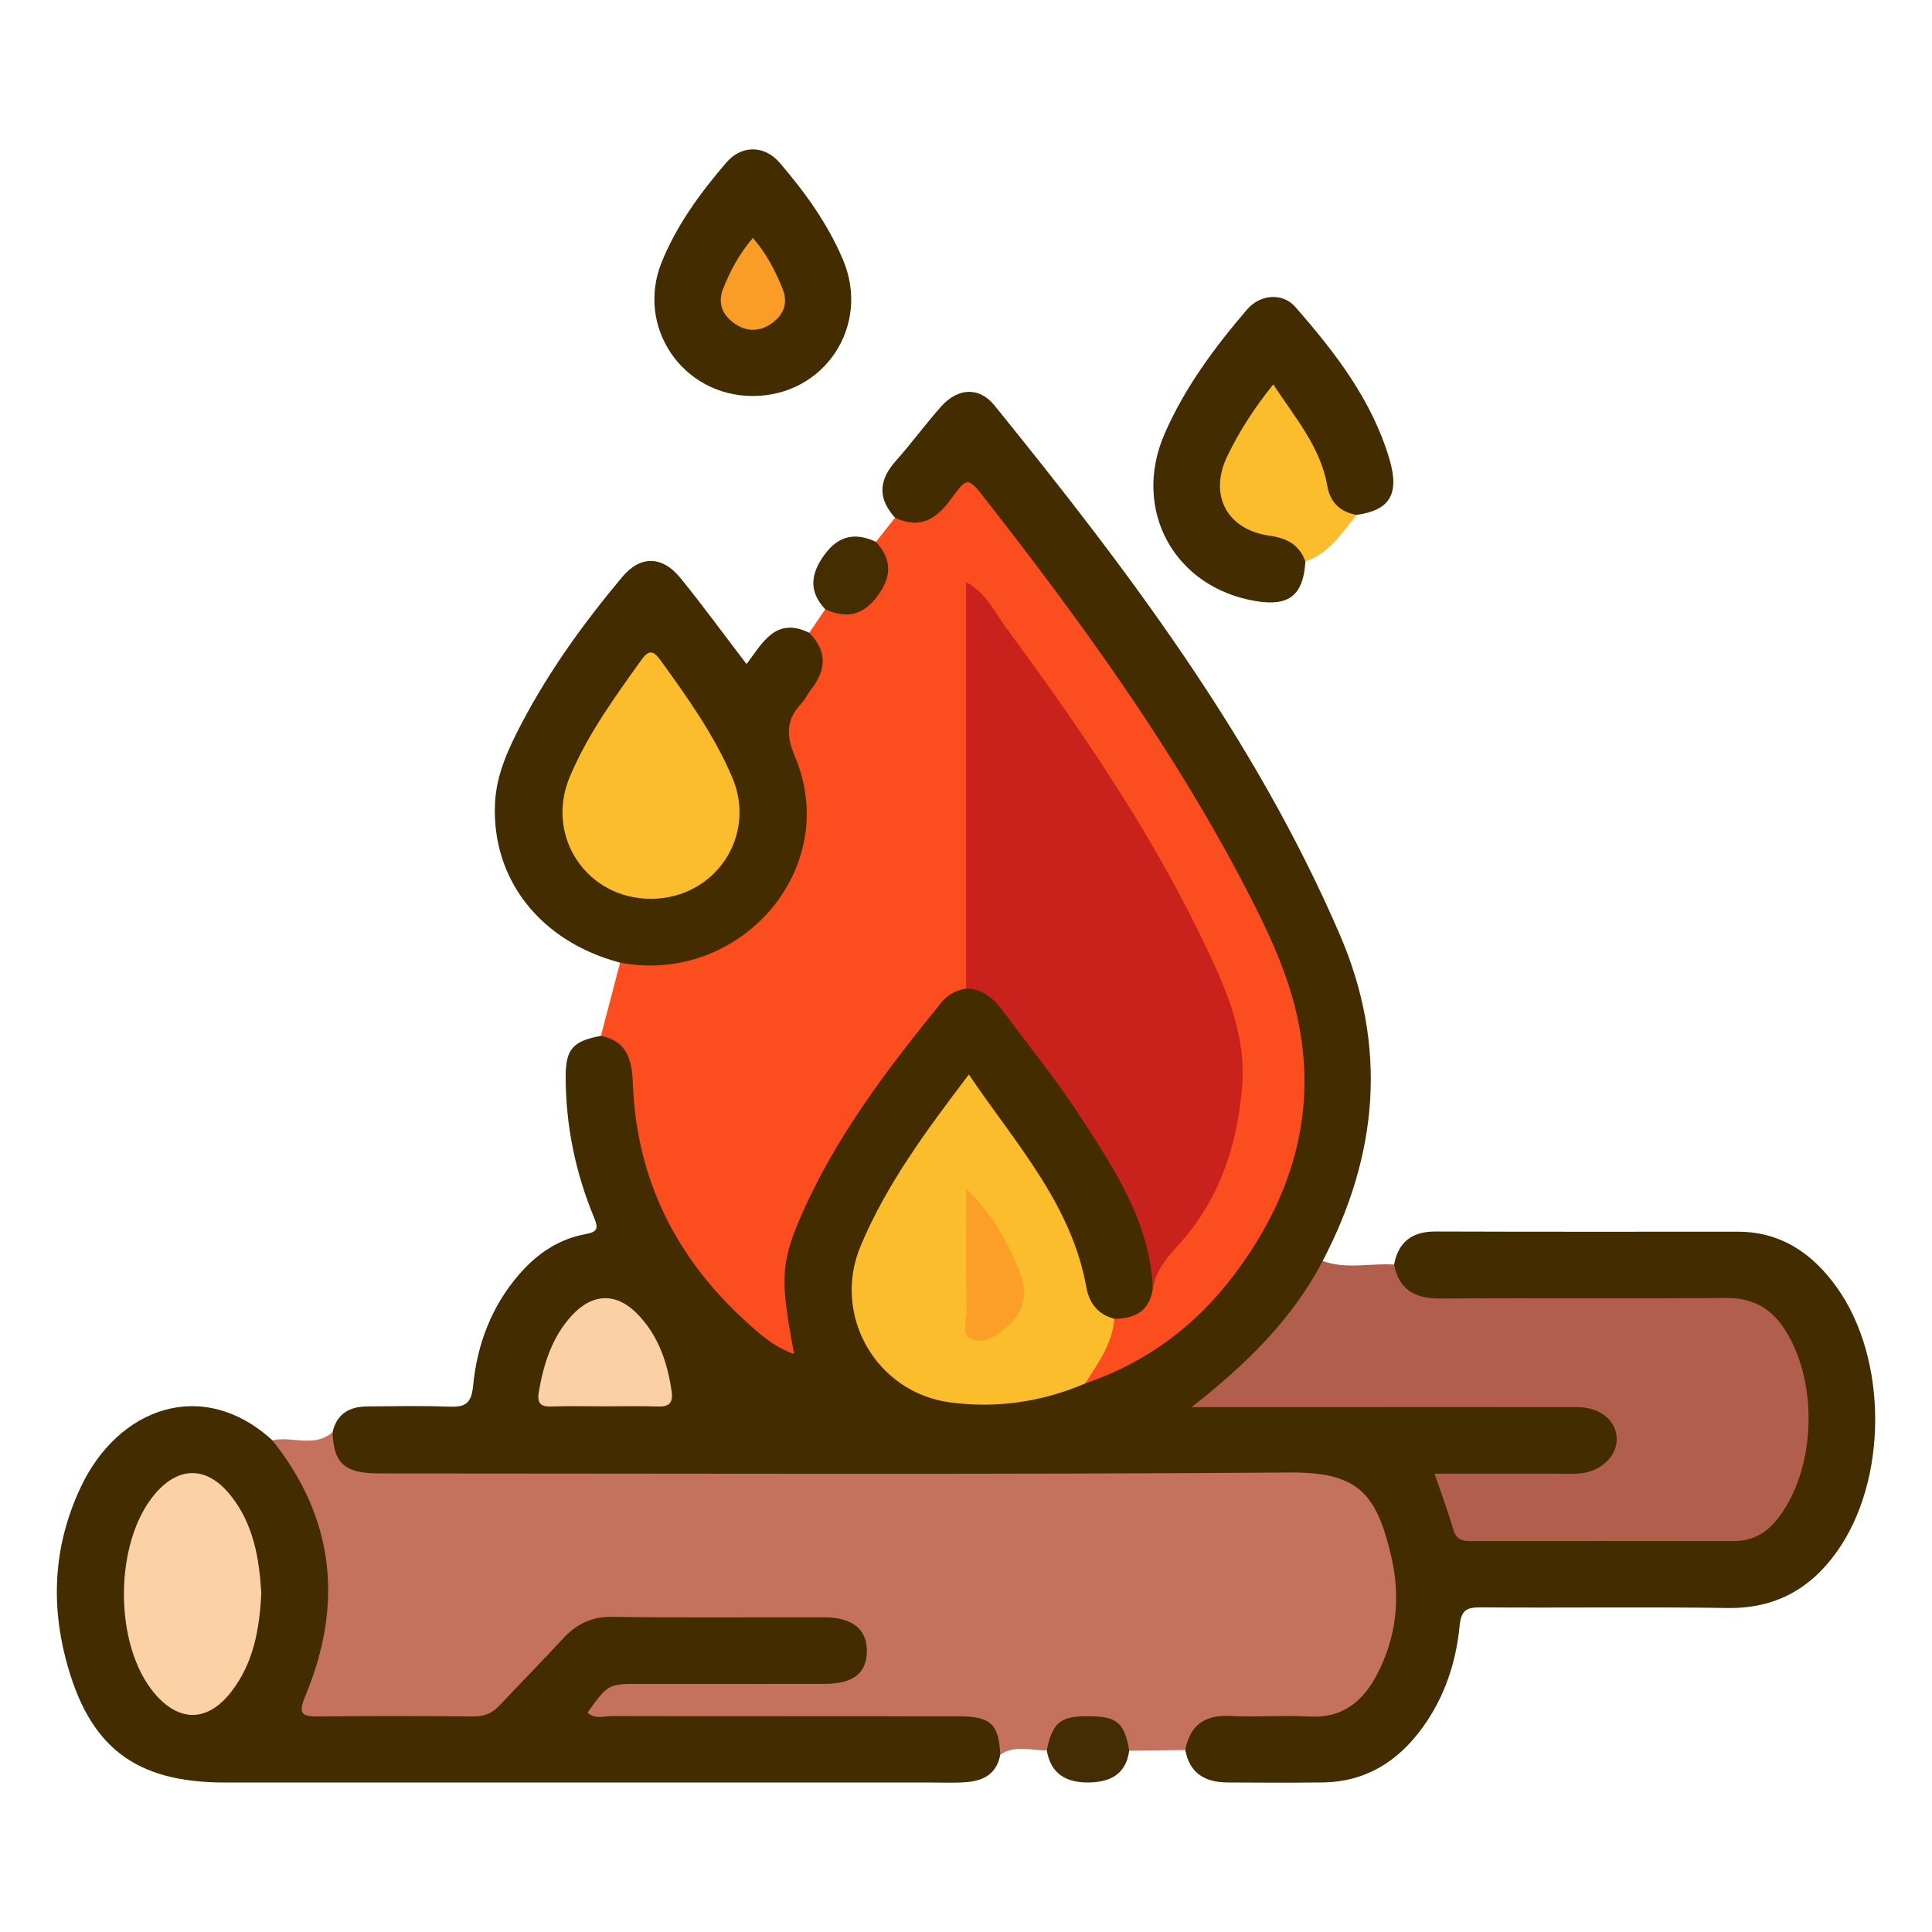 <?xml version="1.0" encoding="utf-8"?>
<!-- Generator: Adobe Illustrator 16.0.2, SVG Export Plug-In . SVG Version: 6.00 Build 0)  -->
<!DOCTYPE svg PUBLIC "-//W3C//DTD SVG 1.1 Tiny//EN" "http://www.w3.org/Graphics/SVG/1.1/DTD/svg11-tiny.dtd">
<svg version="1.1" baseProfile="tiny" id="Layer_1" xmlns="http://www.w3.org/2000/svg" xmlns:xlink="http://www.w3.org/1999/xlink"
	 x="0px" y="0px" width="85px" height="85px" viewBox="0 0 85 85" xml:space="preserve">
<g>
	<path fill="#432C00" d="M39.379,22.778c-0.765-0.84-0.726-1.65,0.028-2.494c0.695-0.779,1.311-1.628,2.007-2.408
		c0.729-0.816,1.668-0.867,2.336-0.042c5.862,7.234,11.465,14.64,15.19,23.272c2.126,4.924,1.7,9.697-0.749,14.373
		c0.031,0.517-0.203,0.935-0.466,1.354c-1.126,1.79-2.581,3.279-4.303,4.633c0.438,0.249,0.817,0.161,1.173,0.163
		c4.64,0.006,9.279,0.004,13.919,0.006c0.383,0,0.769-0.018,1.15,0.025c0.889,0.098,1.571,0.698,1.682,1.465
		c0.104,0.739-0.425,1.522-1.254,1.853c-0.464,0.185-0.954,0.191-1.442,0.193c-1.431,0.007-2.86,0.009-4.289-0.002
		c-0.559-0.003-0.745,0.158-0.563,0.752c0.451,1.457,0.565,1.571,2.125,1.571c3.211,0.003,6.42-0.049,9.627,0.021
		c1.611,0.035,2.59-0.711,3.141-2.096c0.797-2,0.767-4.025-0.043-6.021c-0.538-1.325-1.485-2-2.992-1.981
		c-3.905,0.046-7.813,0.018-11.721,0.015c-0.488,0-0.979,0.021-1.455-0.121c-0.864-0.262-1.221-0.787-1.147-1.672
		c0.191-1.008,0.801-1.458,1.826-1.456c4.426,0.015,8.854,0.01,13.278,0.008c1.918-0.002,3.304,0.956,4.372,2.445
		c2.256,3.152,2.256,8.483-0.002,11.645c-1.167,1.636-2.718,2.496-4.792,2.466c-3.623-0.053-7.25,0.002-10.873-0.028
		c-0.646-0.005-0.86,0.143-0.927,0.83c-0.157,1.609-0.666,3.129-1.629,4.459c-1.083,1.496-2.511,2.391-4.401,2.414
		c-1.393,0.016-2.787,0.01-4.182,0.001c-0.971-0.006-1.667-0.392-1.855-1.426c-0.106-1.03,0.398-1.644,1.529-1.736
		c1.182-0.095,2.369-0.021,3.555-0.038c1.758-0.026,2.814-0.752,3.371-2.412c0.597-1.77,0.642-3.565-0.005-5.333
		c-0.652-1.781-1.397-2.281-3.284-2.281c-13.213-0.003-26.427-0.002-39.641-0.003c-0.591,0-1.189,0.044-1.77-0.106
		c-1.106-0.285-1.51-0.951-1.272-2.076c0.187-0.816,0.75-1.127,1.53-1.133c1.185-0.008,2.374-0.037,3.557,0.01
		c0.693,0.025,1.016-0.076,1.096-0.908c0.173-1.831,0.814-3.523,2.048-4.937c0.778-0.892,1.727-1.532,2.899-1.745
		c0.536-0.096,0.571-0.26,0.378-0.724c-0.824-1.983-1.25-4.054-1.252-6.205c0-1.209,0.311-1.564,1.553-1.795
		c1.027-0.065,1.639,0.563,1.668,1.856c0.029,1.374,0.23,2.709,0.66,4.009c1.037,3.143,2.844,5.721,5.758,7.647
		c-0.063-0.627-0.199-1.139-0.249-1.654c-0.244-2.485,0.885-4.545,2.015-6.594c1.319-2.389,3.013-4.523,4.711-6.648
		c0.38-0.478,0.847-0.827,1.479-0.898c0.597-0.028,1.125,0.186,1.486,0.631c2.615,3.21,5.133,6.485,6.591,10.431
		c0.295,0.797,0.445,1.605,0.374,2.455c-0.352,1.144-0.606,1.337-1.845,1.415c-0.823-0.124-1.366-0.657-1.495-1.411
		c-0.43-2.565-1.899-4.604-3.266-6.695c-0.397-0.612-0.842-1.195-1.271-1.785c-0.305-0.419-0.571-0.436-0.886-0.004
		c-1.519,2.079-3.063,4.147-4.032,6.561c-1.292,3.212,0.843,6.439,4.296,6.581c1.799,0.073,3.536-0.188,5.223-0.799
		c5.889-2.177,9.685-7.849,9.443-14.128c-0.032-0.84-0.229-1.652-0.487-2.452c-1.122-3.512-2.899-6.702-4.832-9.813
		c-2.518-4.059-5.333-7.909-8.271-11.671c-0.844-1.08-0.862-1.066-1.793-0.075C40.933,23.362,40.233,23.436,39.379,22.778z"/>
	<path fill="#C4715D" d="M14.63,63.007c0.051,1.385,0.53,1.816,2.059,1.818c13.352,0.002,26.707,0.056,40.058-0.041
		c3.014-0.021,3.81,0.922,4.46,3.682c0.425,1.794,0.24,3.611-0.665,5.28c-0.624,1.153-1.52,1.856-2.934,1.775
		c-1.147-0.063-2.304,0.036-3.451-0.025c-1.13-0.061-1.8,0.381-2.01,1.498c-0.822,0.01-1.645,0.021-2.466,0.03
		c-0.494-0.727-0.98-1.344-2.056-1.233c-0.854,0.09-1.113,0.729-1.573,1.213c-0.687,0.024-1.401-0.251-2.047,0.196
		c-0.52-1.236-1.52-1.38-2.726-1.366c-4.425,0.053-8.852,0.021-13.277,0.021c-0.313,0-0.629,0.022-0.939-0.007
		c-0.492-0.049-1.201,0.169-1.34-0.484c-0.141-0.656,0.478-1.027,0.978-1.343c0.463-0.291,1.006-0.25,1.528-0.251
		c2.543-0.006,5.088,0.007,7.631-0.006c1.338-0.007,1.884-0.357,1.864-1.154c-0.019-0.771-0.609-1.141-1.903-1.146
		c-2.893-0.011-5.785,0.011-8.678-0.011c-0.986-0.008-1.723,0.366-2.362,1.103c-2.872,3.306-2.879,3.299-7.271,3.298
		c-1.011,0-2.021,0.015-3.033-0.004c-1.48-0.025-1.712-0.339-1.171-1.691c1.002-2.503,1.037-5.016,0.182-7.561
		c-0.269-0.802-0.639-1.539-1.141-2.22c-0.213-0.292-0.564-0.56-0.363-1.01C12.856,63.169,13.83,63.716,14.63,63.007z"/>
	<path fill="#FC4D1E" d="M39.379,22.778c1.098,0.52,1.824,0.061,2.475-0.84c0.707-0.98,0.741-0.944,1.494,0.017
		c4.229,5.405,8.246,10.953,11.428,17.059c0.995,1.914,1.938,3.873,2.359,6.002c0.815,4.117-0.365,7.785-2.834,11.065
		c-1.688,2.245-3.871,3.875-6.556,4.784c0.197-1.052,0.799-1.92,1.278-2.844c0.914,0.003,1.555-0.345,1.697-1.328
		c-0.029-0.891,0.424-1.518,0.97-2.2c2.807-3.499,3.456-7.326,1.634-11.528c-1.785-4.114-4.172-7.867-6.699-11.544
		c-1.178-1.714-2.355-3.434-3.704-5.128c-0.208,0.407-0.123,0.751-0.123,1.076c-0.005,4.874-0.001,9.75-0.009,14.626
		c-0.001,0.51,0.115,1.056-0.283,1.497c-0.427,0.073-0.798,0.261-1.073,0.595C39.055,47.012,36.77,50,35.25,53.484
		c-0.917,2.104-0.922,2.842-0.312,6.086c-0.875-0.299-1.512-0.875-2.125-1.434c-3.076-2.802-4.81-6.264-4.969-10.451
		c-0.038-1.028-0.232-1.877-1.405-2.114c0.281-1.072,0.562-2.146,0.843-3.218c0.379-0.266,0.812-0.146,1.222-0.149
		c3.543-0.031,6.185-2.337,6.68-5.836c0.162-1.146-0.097-2.233-0.544-3.258c-0.353-0.809-0.262-1.474,0.276-2.129
		c0.762-0.929,1.209-1.93,0.688-3.142c0.235-0.345,0.47-0.689,0.704-1.035c0.809-0.146,1.665-0.024,2.239-0.926
		c0.479-0.756-0.07-1.367-0.007-2.039C38.819,23.486,39.099,23.131,39.379,22.778z"/>
	<path fill="#432C00" d="M11.986,63.369c2.76,3.469,3.118,7.255,1.435,11.277c-0.32,0.765-0.12,0.881,0.602,0.872
		c2.269-0.026,4.535-0.024,6.803,0c0.5,0.005,0.855-0.159,1.186-0.517c0.901-0.972,1.839-1.908,2.734-2.885
		c0.599-0.652,1.259-0.996,2.19-0.982c3.104,0.049,6.208,0.016,9.313,0.021c1.238,0.003,1.878,0.504,1.889,1.452
		c0.012,0.987-0.583,1.473-1.844,1.476c-2.72,0.006-5.441,0.002-8.162,0.002c-1.371,0-1.371,0-2.283,1.262
		c0.323,0.313,0.724,0.152,1.078,0.153c5.093,0.013,10.184,0.006,15.278,0.012c1.383,0.001,1.741,0.349,1.802,1.688
		c-0.147,0.826-0.728,1.148-1.483,1.206c-0.519,0.042-1.045,0.017-1.568,0.017c-10.352,0-20.704,0-31.057,0
		c-3.968,0-6.002-1.563-7.01-5.447c-0.671-2.579-0.484-5.106,0.658-7.535C5.204,61.912,8.93,60.576,11.986,63.369z"/>
	<path fill="#B15F4C" d="M61.332,55.636c0.225,1.123,0.941,1.503,2.041,1.495c4.188-0.027,8.372,0.013,12.557-0.025
		c1.176-0.01,1.986,0.438,2.605,1.404c1.516,2.364,1.346,6.266-0.379,8.374c-0.498,0.609-1.107,0.92-1.896,0.919
		c-3.801-0.005-7.604-0.004-11.405-0.001c-0.392,0.001-0.754,0.027-0.904-0.477c-0.235-0.794-0.523-1.572-0.836-2.489
		c1.782,0,3.51,0,5.237,0c0.383,0,0.771,0.024,1.149-0.009c0.967-0.086,1.68-0.801,1.626-1.592
		c-0.056-0.768-0.747-1.321-1.712-1.325c-3.313-0.01-6.626-0.003-9.939-0.003c-2.231,0-4.463,0-7.049,0
		c2.45-1.916,4.438-3.894,5.768-6.428C59.223,55.855,60.285,55.567,61.332,55.636z"/>
	<path fill="#432C00" d="M35.603,27.84c0.804,0.813,0.75,1.647,0.072,2.507c-0.151,0.188-0.248,0.425-0.413,0.599
		c-0.678,0.71-0.683,1.404-0.293,2.325c2.097,4.952-2.422,10.081-7.688,9.082c-3.507-0.929-5.659-3.665-5.503-7.009
		c0.06-1.283,0.595-2.42,1.177-3.528c1.216-2.321,2.747-4.43,4.423-6.435c0.79-0.943,1.753-0.94,2.553,0.043
		c0.987,1.212,1.908,2.479,2.913,3.793C33.525,28.33,34.106,27.105,35.603,27.84z"/>
	<path fill="#432C00" d="M57.432,24.704c-0.09,1.478-0.71,1.979-2.16,1.745c-3.604-0.583-5.492-4.019-4.034-7.365
		c0.887-2.033,2.194-3.796,3.624-5.464c0.58-0.677,1.568-0.755,2.128-0.115c1.748,1.997,3.372,4.097,4.14,6.696
		c0.458,1.557,0.001,2.246-1.44,2.453c-1.019,0.259-1.298-0.48-1.485-1.19c-0.34-1.275-1.018-2.354-1.734-3.429
		c-0.359-0.538-0.634-0.549-0.99-0.003c-0.441,0.671-0.844,1.359-1.191,2.081c-0.738,1.537-0.108,2.848,1.58,3.21
		c0.551,0.119,1.101,0.194,1.456,0.701C57.471,24.233,57.564,24.449,57.432,24.704z"/>
	<path fill="#432C00" d="M33.117,17.422c-3.094-0.002-5.164-3.049-3.998-5.907c0.664-1.63,1.698-3.034,2.832-4.359
		c0.668-0.782,1.683-0.78,2.359,0.012c1.111,1.298,2.112,2.678,2.782,4.269C38.315,14.34,36.265,17.424,33.117,17.422z"/>
	<path fill="#FBBD2C" d="M57.432,24.704c-0.267-0.735-0.797-1.025-1.573-1.135c-1.891-0.267-2.684-1.797-1.865-3.495
		c0.526-1.094,1.181-2.112,2.024-3.162c0.954,1.459,2.073,2.739,2.378,4.466c0.131,0.748,0.574,1.146,1.295,1.277
		C59.035,23.446,58.479,24.345,57.432,24.704z"/>
	<path fill="#442D02" d="M46.053,77.004c0.268-1.257,0.604-1.516,1.939-1.496c1.16,0.018,1.488,0.312,1.689,1.516
		c-0.143,1.025-0.819,1.381-1.764,1.397C46.928,78.437,46.23,78.062,46.053,77.004z"/>
	<path fill="#442D01" d="M38.54,23.84c0.724,0.792,0.689,1.562,0.042,2.416c-0.638,0.839-1.373,0.963-2.276,0.55
		c-0.744-0.796-0.641-1.576-0.023-2.413C36.904,23.551,37.638,23.417,38.54,23.84z"/>
	<path fill="#C9211B" d="M42.506,43.491c0-5.92,0-11.838,0-17.884c0.887,0.489,1.24,1.304,1.73,1.97
		c3.174,4.313,6.212,8.719,8.562,13.547c1.032,2.12,2.064,4.282,1.847,6.752c-0.227,2.587-1.028,4.966-2.813,6.912
		c-0.524,0.572-0.982,1.128-1.111,1.904c-0.126-2.924-1.695-5.256-3.203-7.584c-1.036-1.602-2.255-3.083-3.388-4.622
		C43.722,43.935,43.241,43.509,42.506,43.491z"/>
	<path fill="#FBBD2C" d="M49.023,58.021c-0.079,1.104-0.715,1.957-1.278,2.844c-1.898,0.814-3.888,1.104-5.927,0.837
		c-3.276-0.427-5.23-3.849-3.951-6.892c1.143-2.722,2.89-5.07,4.759-7.537c2.036,3.021,4.502,5.674,5.167,9.35
		C47.922,57.343,48.303,57.828,49.023,58.021z"/>
	<path fill="#FBD0A5" d="M26.637,61.873c-0.8,0-1.6-0.02-2.399,0.008c-0.486,0.017-0.609-0.192-0.535-0.628
		c0.214-1.252,0.585-2.439,1.47-3.392c0.916-0.984,1.972-0.995,2.899-0.023c0.898,0.941,1.296,2.112,1.477,3.378
		c0.074,0.515-0.118,0.684-0.618,0.665C28.168,61.854,27.401,61.873,26.637,61.873z"/>
	<path fill="#FCD1A6" d="M11.497,70.104c-0.079,1.543-0.332,3.043-1.31,4.312c-1.039,1.351-2.298,1.374-3.388,0.087
		c-1.807-2.133-1.793-6.656,0.026-8.784c1.056-1.237,2.297-1.214,3.326,0.079C11.152,67.057,11.407,68.554,11.497,70.104z"/>
	<path fill="#FBBD2C" d="M28.673,39.543c-2.84,0.026-4.708-2.738-3.605-5.365c0.789-1.876,1.981-3.51,3.156-5.152
		c0.326-0.456,0.527-0.403,0.834,0.021c1.184,1.638,2.36,3.283,3.157,5.153C33.31,36.772,31.474,39.517,28.673,39.543z"/>
	<path fill="#FA9D27" d="M33.123,10.468c0.622,0.718,0.988,1.455,1.302,2.225c0.272,0.664,0.037,1.166-0.479,1.537
		c-0.523,0.377-1.124,0.372-1.646-0.008c-0.517-0.374-0.741-0.878-0.479-1.535C32.13,11.914,32.509,11.191,33.123,10.468z"/>
	<path fill="#FC9F28" d="M42.511,52.297c1.195,1.171,1.959,2.521,2.457,3.996c0.258,0.765-0.019,1.491-0.647,2.069
		c-0.433,0.398-0.952,0.726-1.48,0.582c-0.628-0.17-0.304-0.834-0.314-1.27C42.489,55.883,42.511,54.089,42.511,52.297z"/>
</g>
</svg>
